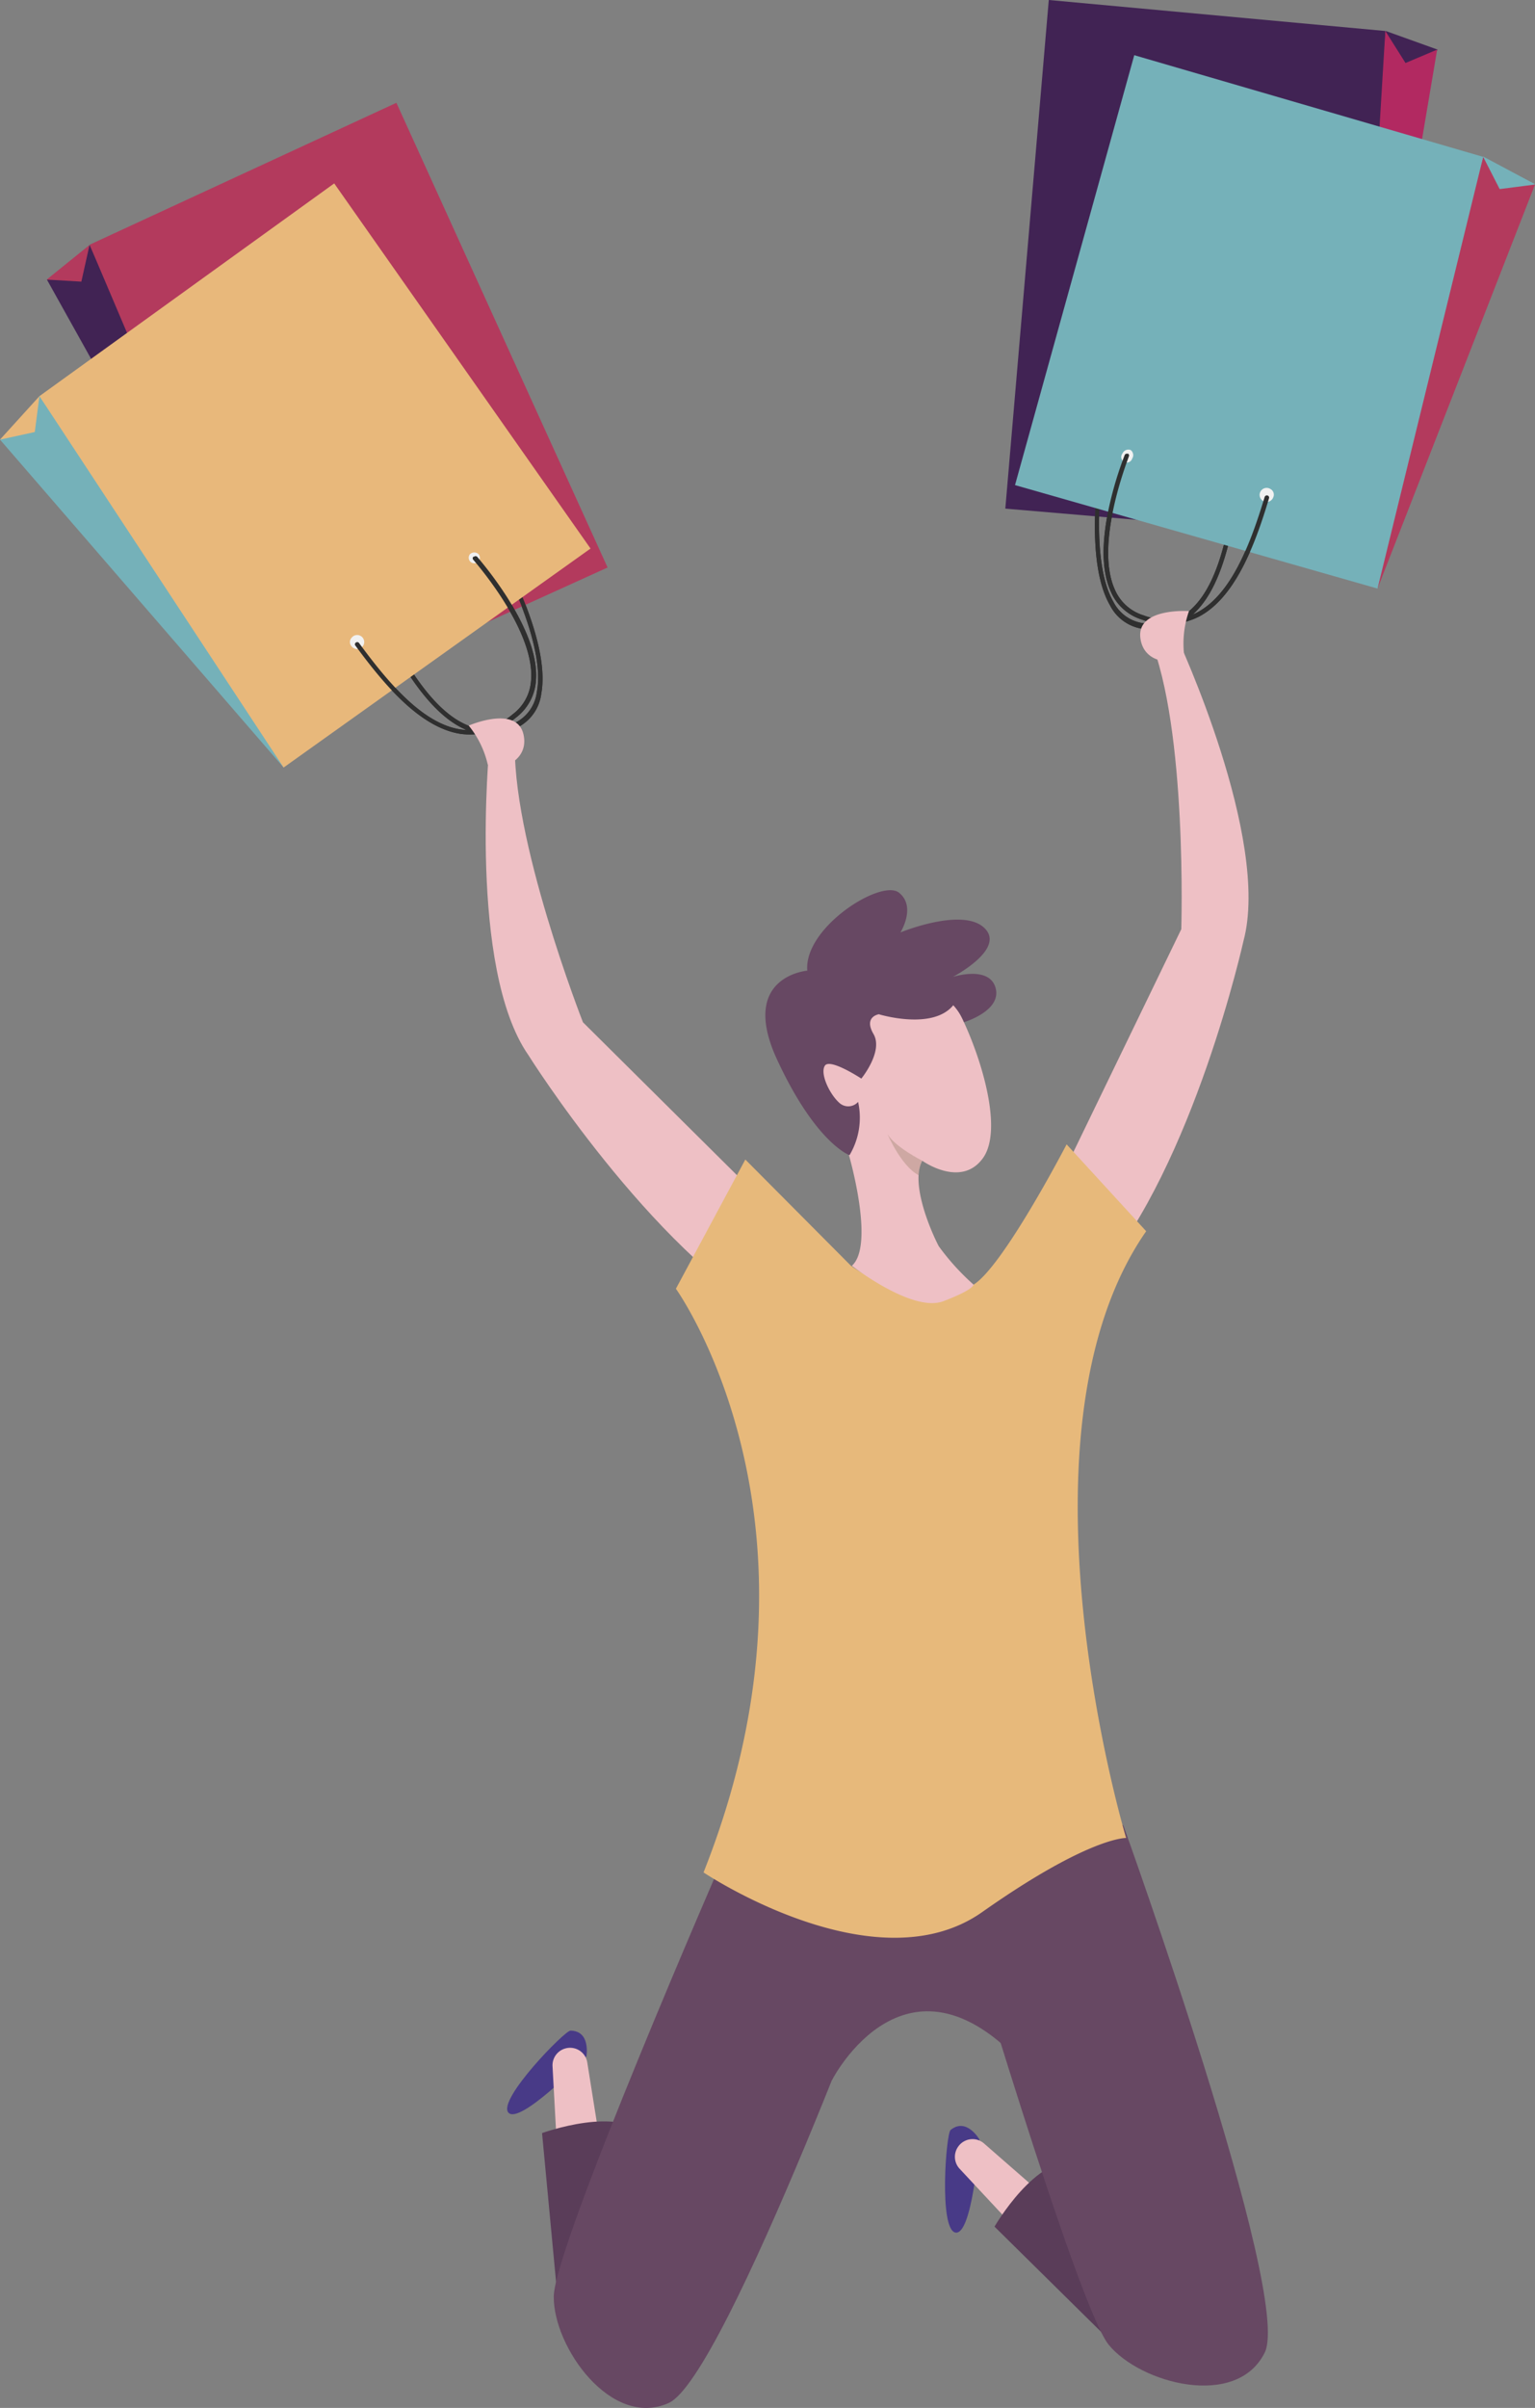 <svg xmlns="http://www.w3.org/2000/svg" xmlns:xlink="http://www.w3.org/1999/xlink" viewBox="0 0 137.74 215.97"><rect x="0" y="0" width="137.74" height="215.97" fill="#808080" stroke="none"/><defs><style>.cls-1{fill:#eec0c5;}.cls-2{isolation:isolate;}.cls-3{fill:#2f2f2f;}.cls-4{fill:#b33a5d;}.cls-5{fill:#412354;}.cls-6{fill:#f1f1f1;}.cls-7{fill:#e8b87b;}.cls-8{fill:#75b1b9;}.cls-9{fill:#b22961;}.cls-10{fill:#483a87;}.cls-11{fill:#5a3d59;}.cls-12{fill:#674863;}.cls-13{fill:#e7b97b;}.cls-14{clip-path:url(#clip-path);}.cls-15{fill:#826e4f;mix-blend-mode:multiply;opacity:0.29;}</style><clipPath id="clip-path"><path class="cls-1" d="M87.36,115.22a21.55,21.55,0,0,1-3.12-3.44c-.61-1.15-2.61-5.62-1.48-7.67,0,0,3.46,2.48,5.43-.22,2.57-3.52-2.22-14.63-3.86-15.62s-4.93-4.44-9.45-2.49-2.6,16,1.26,17.69c0,0,2.41,8.19.3,10.06,0,0,5.43,4.23,8.2,3.18S87.36,115.22,87.36,115.22Z"/></clipPath></defs><g class="cls-2"><g id="Layer_2" data-name="Layer 2"><g id="OBJECTS"><path class="cls-1" d="M72.22,110.56l-3.79-2.87-16.12-16S45.76,75,46.22,66.18L43.91,67S42,86.84,47.41,94.63c0,0,10.9,17.38,22.32,23.84S72.22,110.56,72.22,110.56Z"/><path class="cls-3" d="M44.31,48.66a.2.2,0,0,1,.28.1,45.11,45.11,0,0,1,2.27,4.73c1.52,3.7,2.09,6.64,1.71,8.73a3.93,3.93,0,0,1-2.08,3,5.36,5.36,0,0,1-4.88.14c-3.41-1.59-6.15-6.52-8.39-11.2a.21.21,0,0,1,.08-.29h0c.09-.05.21,0,.27.13,2.19,4.58,4.86,9.42,8.13,10.94a5,5,0,0,0,4.58-.14,3.56,3.56,0,0,0,1.89-2.72C49,57.7,45,50.27,44.27,49a.22.22,0,0,1,0-.3Z"/><path class="cls-4" d="M11.34,25.93a30.22,30.22,0,0,0-4.47,1.13l-2.66-2L8,22Z"/><polygon class="cls-5" points="26.08 61.45 25.87 63.91 4.21 25.08 7.3 25.26 8.04 21.95 26.08 61.45"/><polygon class="cls-4" points="54.52 50.9 25.87 63.91 8.04 21.95 35.57 9.22 54.52 50.9"/><path class="cls-6" d="M44,48.31c.2-.17.54,0,.76.28a.68.68,0,0,1,0,.87c-.2.16-.54,0-.76-.29S43.79,48.47,44,48.31Z"/><path class="cls-6" d="M33,53.23c.22-.13.55.05.73.39s.16.73-.06.85-.55,0-.73-.4S32.74,53.35,33,53.23Z"/><path class="cls-3" d="M44.31,48.66a.2.2,0,0,1,.28.1,45.11,45.11,0,0,1,2.27,4.73c1.52,3.7,2.09,6.64,1.71,8.73a3.93,3.93,0,0,1-2.08,3,5.36,5.36,0,0,1-4.88.14c-3.41-1.59-6.15-6.52-8.39-11.2a.21.21,0,0,1,.08-.29h0c.09-.05.21,0,.27.13,2.19,4.58,4.86,9.42,8.13,10.94a5,5,0,0,0,4.58-.14,3.56,3.56,0,0,0,1.89-2.72C49,57.7,45,50.27,44.27,49a.22.22,0,0,1,0-.3Z"/><path class="cls-3" d="M42.53,49.94a.21.21,0,0,1,.29,0,33.89,33.89,0,0,1,2.72,3.68c1.88,3,2.73,5.47,2.55,7.48a4.56,4.56,0,0,1-1.81,3.28,6.41,6.41,0,0,1-4.89,1.45c-3.58-.51-6.8-4.25-9.48-7.9a.19.19,0,0,1,0-.28h0a.21.21,0,0,1,.29,0C34.87,61.28,38,65,41.45,65.44A5.9,5.9,0,0,0,46,64.07a4.11,4.11,0,0,0,1.65-3c.39-4.19-4.32-9.86-5.17-10.85a.2.2,0,0,1,0-.29Z"/><path class="cls-7" d="M7.24,38.25A40,40,0,0,0,2.86,40.5L0,39.43l3.54-3.9Z"/><polygon class="cls-8" points="25.43 66.55 25.45 68.84 0 39.43 3.12 38.75 3.54 35.53 25.43 66.55"/><polygon class="cls-7" points="52.99 49.2 25.45 68.84 3.54 35.53 29.99 16.45 52.99 49.2"/><path class="cls-6" d="M42.17,49.71a.56.56,0,0,1,.78,0,.5.5,0,1,1-.78,0Z"/><path class="cls-6" d="M31.56,57.19a.63.63,0,1,1,0,.79A.57.57,0,0,1,31.56,57.19Z"/><path class="cls-3" d="M42.53,49.94a.21.21,0,0,1,.29,0,33.89,33.89,0,0,1,2.72,3.68c1.88,3,2.73,5.47,2.55,7.48a4.56,4.56,0,0,1-1.81,3.28,6.41,6.41,0,0,1-4.89,1.45c-3.58-.51-6.8-4.25-9.48-7.9a.19.19,0,0,1,0-.28h0a.21.21,0,0,1,.29,0C34.87,61.28,38,65,41.45,65.44A5.9,5.9,0,0,0,46,64.07a4.11,4.11,0,0,0,1.65-3c.39-4.19-4.32-9.86-5.17-10.85a.2.2,0,0,1,0-.29Z"/><path class="cls-1" d="M42.06,65.08s4.33-1.89,4.92.82-3,3.5-3.23,2.6A8.57,8.57,0,0,0,42.06,65.08Z"/><path class="cls-1" d="M93.51,107.76l2.6-4L106,83.34s.56-18-2.82-26.1l2.47,0s8.4,18,5.93,27.16c0,0-4.44,20-13,30S93.51,107.76,93.51,107.76Z"/><path class="cls-3" d="M99.07,40.09a.22.22,0,0,0-.23.2,46.47,46.47,0,0,0-.55,5.2c-.19,4,.26,7,1.32,8.81a3.91,3.91,0,0,0,3,2.11,5.38,5.38,0,0,0,4.65-1.51c2.68-2.64,3.61-8.2,4.15-13.35a.22.22,0,0,0-.17-.26h0a.22.22,0,0,0-.21.22c-.53,5.05-1.43,10.5-4,13a5,5,0,0,1-4.35,1.4A3.55,3.55,0,0,1,99.92,54c-2.21-3.85-1-12.18-.7-13.66a.24.24,0,0,0-.15-.27Z"/><path class="cls-5" d="M122.53,7.63a30.27,30.27,0,0,1,4.59-.43L129,4.45l-4.65-1.67Z"/><polygon class="cls-9" points="120.53 46.04 121.56 48.29 128.96 4.45 126.12 5.65 124.31 2.78 120.53 46.04"/><polygon class="cls-5" points="90.21 45.62 121.56 48.29 124.31 2.78 94.11 0 90.21 45.62"/><path class="cls-6" d="M99.26,39.65c-.24-.08-.52.15-.62.52s0,.75.25.83.52-.14.62-.52S99.5,39.74,99.26,39.65Z"/><path class="cls-6" d="M111.3,40.6c-.25-.05-.5.23-.56.62s.1.73.35.77.5-.23.55-.62S111.55,40.64,111.3,40.6Z"/><path class="cls-3" d="M99.07,40.09a.22.22,0,0,0-.23.2,46.47,46.47,0,0,0-.55,5.2c-.19,4,.26,7,1.32,8.81a3.91,3.91,0,0,0,3,2.11,5.38,5.38,0,0,0,4.65-1.51c2.68-2.64,3.61-8.2,4.15-13.35a.22.22,0,0,0-.17-.26h0a.22.22,0,0,0-.21.22c-.53,5.05-1.43,10.5-4,13a5,5,0,0,1-4.35,1.4A3.55,3.55,0,0,1,99.92,54c-2.21-3.85-1-12.18-.7-13.66a.24.24,0,0,0-.15-.27Z"/><path class="cls-3" d="M101.19,40.71a.2.2,0,0,0-.27.11,31.93,31.93,0,0,0-1.34,4.38c-.77,3.41-.74,6.07.11,7.9a4.48,4.48,0,0,0,2.8,2.48,6.36,6.36,0,0,0,5.09-.27c3.2-1.68,5-6.28,6.29-10.61a.2.2,0,0,0-.13-.26h0a.21.21,0,0,0-.26.14c-1.29,4.25-3,8.76-6.09,10.37a5.94,5.94,0,0,1-4.78.24,4.11,4.11,0,0,1-2.55-2.26c-1.77-3.82.77-10.74,1.24-12a.2.2,0,0,0-.11-.26Z"/><path class="cls-8" d="M130.52,17.88a39.34,39.34,0,0,1,4.88.64l2.34-2-4.65-2.48Z"/><polygon class="cls-4" points="122.86 50.62 123.61 52.79 137.74 16.55 134.57 16.96 133.09 14.07 122.86 50.62"/><polygon class="cls-8" points="91.08 43.51 123.61 52.79 133.09 14.07 101.78 4.95 91.08 43.51"/><path class="cls-6" d="M101.45,40.36a.58.58,0,0,0-.73.32.5.5,0,1,0,.87.46A.57.57,0,0,0,101.45,40.36Z"/><path class="cls-6" d="M114,43.86a.63.63,0,1,0,.25.75A.57.57,0,0,0,114,43.86Z"/><path class="cls-3" d="M101.19,40.71a.2.2,0,0,0-.27.11,31.93,31.93,0,0,0-1.34,4.38c-.77,3.41-.74,6.07.11,7.9a4.48,4.48,0,0,0,2.8,2.48,6.36,6.36,0,0,0,5.09-.27c3.2-1.68,5-6.28,6.29-10.61a.2.2,0,0,0-.13-.26h0a.21.21,0,0,0-.26.14c-1.29,4.25-3,8.76-6.09,10.37a5.94,5.94,0,0,1-4.78.24,4.11,4.11,0,0,1-2.55-2.26c-1.77-3.82.77-10.74,1.24-12a.2.2,0,0,0-.11-.26Z"/><path class="cls-1" d="M106.69,54.81s-4.71-.33-4.36,2.42,4,2.29,3.91,1.37A8.84,8.84,0,0,1,106.69,54.81Z"/><path class="cls-10" d="M87.88,191.88s-1.16-2-2.58-.84c-.41.33-1.06,8.91.43,9.2S87.86,192.48,87.88,191.88Z"/><path class="cls-1" d="M93.09,196.43l-4.79-4.18a1.57,1.57,0,0,0-2.31.27h0a1.57,1.57,0,0,0,.12,2l5.25,5.63Z"/><path class="cls-11" d="M102,212.3,89.24,199.71s3.76-6.5,7.41-5.77S101.77,209.24,102,212.3Z"/><path class="cls-12" d="M100.8,163.72S116,205.9,113.49,211s-11.16,2.78-14-.69-13.63-40-13.63-40S93.77,160,100.8,163.72Z"/><path class="cls-10" d="M52.62,184.44s.41-2.29-1.43-2.31c-.52,0-6.53,6.16-5.58,7.34S52.23,184.89,52.62,184.44Z"/><path class="cls-1" d="M53.7,191.28l-1-6.28a1.56,1.56,0,0,0-1.94-1.28h0a1.57,1.57,0,0,0-1.18,1.61L50,193Z"/><path class="cls-11" d="M50.32,209.15l-1.68-17.83s7.06-2.57,9.39.33S52.13,206.67,50.32,209.15Z"/><path class="cls-12" d="M80.61,171.15S65.15,213.22,60,215.53s-10.34-5-10.31-9.54,15.23-39.42,15.23-39.42S77.62,163.79,80.61,171.15Z"/><path class="cls-12" d="M74.65,186.58s6.84-13.45,17.79-.68l-4.31-20.84-12.37,1.8-4.84,16.73Z"/><path class="cls-13" d="M87.28,115.27a12.45,12.45,0,0,1-10.92-1.74L66.88,104l-6.23,11.59s15,20.82,2.48,52.35c0,0,15.39,10.33,25,3.56s12.92-6.65,12.92-6.65-10.88-36.2,1.8-54.42l-7.14-7.79S89.92,113.79,87.28,115.27Z"/><path class="cls-1" d="M87.36,115.22a21.55,21.55,0,0,1-3.12-3.44c-.61-1.15-2.61-5.62-1.48-7.67,0,0,3.46,2.48,5.43-.22,2.57-3.52-2.22-14.63-3.86-15.62s-4.93-4.44-9.45-2.49-2.6,16,1.26,17.69c0,0,2.41,8.19.3,10.06,0,0,5.43,4.23,8.2,3.18S87.36,115.22,87.36,115.22Z"/><g class="cls-14"><path class="cls-15" d="M83.37,105.26l-.61-1.15s-2.52-1.27-3.14-2.43c0,0,1.4,3.32,3.17,3.88S83.37,105.26,83.37,105.26Z"/></g><path class="cls-12" d="M86.5,91.68s3.39-1,2.84-3.06-3.84-1-3.84-1,4.8-2.5,2.83-4.39-7.53.4-7.53.4,1.45-2.32-.14-3.57-8.54,3.12-8.22,7c0,0-6.18.5-2.7,8s6.49,8.55,6.49,8.55A6.57,6.57,0,0,0,77,98.83a1.18,1.18,0,0,1-1.68.09c-.89-.79-1.76-2.65-1.3-3.34s3.27,1.16,3.27,1.16,2-2.44,1.09-4,.48-1.77.48-1.77,4.81,1.48,6.68-.81A5.27,5.27,0,0,1,86.5,91.68Z"/></g></g></g></svg>